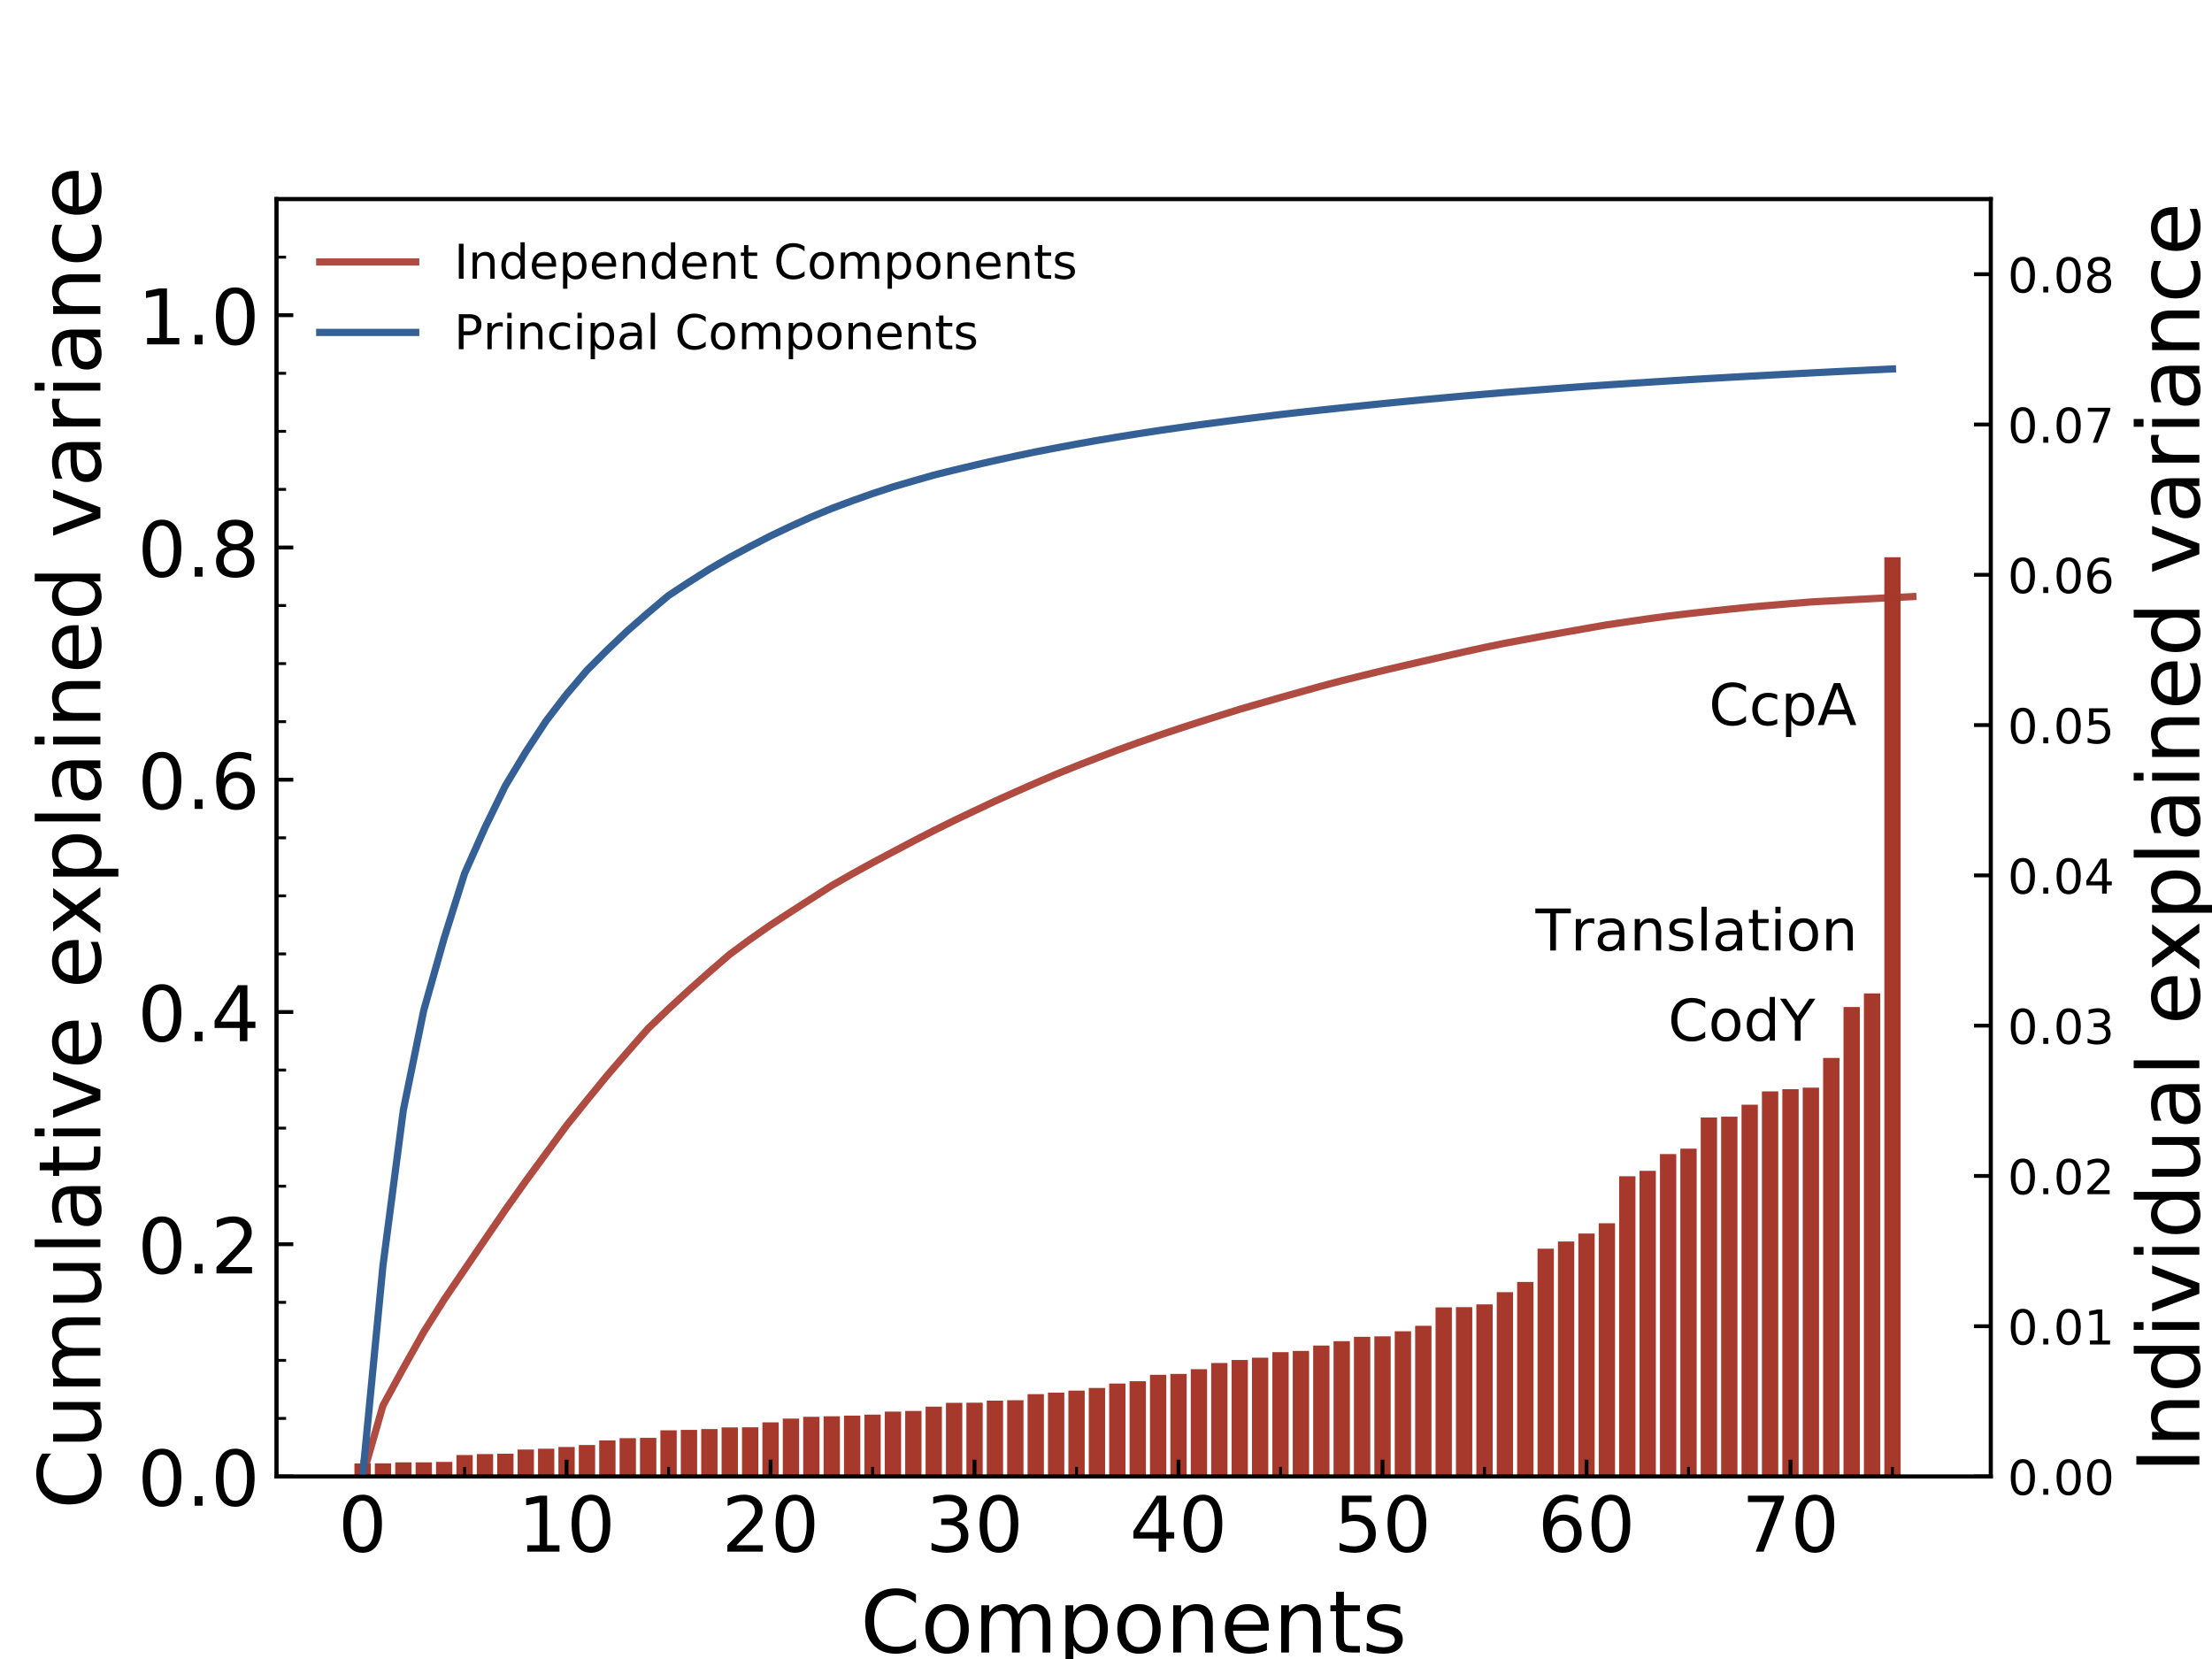 <?xml version="1.0" encoding="utf-8" standalone="no"?>
<!DOCTYPE svg PUBLIC "-//W3C//DTD SVG 1.1//EN"
  "http://www.w3.org/Graphics/SVG/1.1/DTD/svg11.dtd">
<!-- Created with matplotlib (https://matplotlib.org/) -->
<svg height="345.6pt" version="1.1" viewBox="0 0 460.8 345.6" width="460.8pt" xmlns="http://www.w3.org/2000/svg" xmlns:xlink="http://www.w3.org/1999/xlink">
 <defs>
  <style type="text/css">
*{stroke-linecap:butt;stroke-linejoin:round;}
  </style>
 </defs>
 <g id="figure_1">
  <g id="patch_1">
   <path d="M 0 345.6 
L 460.8 345.6 
L 460.8 0 
L 0 0 
z
" style="fill:#ffffff;"/>
  </g>
  <g id="axes_1">
   <g id="text_1">
    <!-- CcpA -->
    <defs>
     <path d="M 64.406 67.281 
L 64.406 56.891 
Q 59.422 61.531 53.781 63.812 
Q 48.141 66.109 41.797 66.109 
Q 29.297 66.109 22.656 58.469 
Q 16.016 50.828 16.016 36.375 
Q 16.016 21.969 22.656 14.328 
Q 29.297 6.688 41.797 6.688 
Q 48.141 6.688 53.781 8.984 
Q 59.422 11.281 64.406 15.922 
L 64.406 5.609 
Q 59.234 2.094 53.438 0.328 
Q 47.656 -1.422 41.219 -1.422 
Q 24.656 -1.422 15.125 8.703 
Q 5.609 18.844 5.609 36.375 
Q 5.609 53.953 15.125 64.078 
Q 24.656 74.219 41.219 74.219 
Q 47.75 74.219 53.531 72.484 
Q 59.328 70.75 64.406 67.281 
z
" id="DejaVuSans-67"/>
     <path d="M 48.781 52.594 
L 48.781 44.188 
Q 44.969 46.297 41.141 47.344 
Q 37.312 48.391 33.406 48.391 
Q 24.656 48.391 19.812 42.844 
Q 14.984 37.312 14.984 27.297 
Q 14.984 17.281 19.812 11.734 
Q 24.656 6.203 33.406 6.203 
Q 37.312 6.203 41.141 7.25 
Q 44.969 8.297 48.781 10.406 
L 48.781 2.094 
Q 45.016 0.344 40.984 -0.531 
Q 36.969 -1.422 32.422 -1.422 
Q 20.062 -1.422 12.781 6.344 
Q 5.516 14.109 5.516 27.297 
Q 5.516 40.672 12.859 48.328 
Q 20.219 56 33.016 56 
Q 37.156 56 41.109 55.141 
Q 45.062 54.297 48.781 52.594 
z
" id="DejaVuSans-99"/>
     <path d="M 18.109 8.203 
L 18.109 -20.797 
L 9.078 -20.797 
L 9.078 54.688 
L 18.109 54.688 
L 18.109 46.391 
Q 20.953 51.266 25.266 53.625 
Q 29.594 56 35.594 56 
Q 45.562 56 51.781 48.094 
Q 58.016 40.188 58.016 27.297 
Q 58.016 14.406 51.781 6.484 
Q 45.562 -1.422 35.594 -1.422 
Q 29.594 -1.422 25.266 0.953 
Q 20.953 3.328 18.109 8.203 
z
M 48.688 27.297 
Q 48.688 37.203 44.609 42.844 
Q 40.531 48.484 33.406 48.484 
Q 26.266 48.484 22.188 42.844 
Q 18.109 37.203 18.109 27.297 
Q 18.109 17.391 22.188 11.75 
Q 26.266 6.109 33.406 6.109 
Q 40.531 6.109 44.609 11.75 
Q 48.688 17.391 48.688 27.297 
z
" id="DejaVuSans-112"/>
     <path d="M 34.188 63.188 
L 20.797 26.906 
L 47.609 26.906 
z
M 28.609 72.906 
L 39.797 72.906 
L 67.578 0 
L 57.328 0 
L 50.688 18.703 
L 17.828 18.703 
L 11.188 0 
L 0.781 0 
z
" id="DejaVuSans-65"/>
    </defs>
    <g transform="translate(355.993 151.048)scale(0.12 -0.12)">
     <use xlink:href="#DejaVuSans-67"/>
     <use x="69.824" xlink:href="#DejaVuSans-99"/>
     <use x="124.805" xlink:href="#DejaVuSans-112"/>
     <use x="188.281" xlink:href="#DejaVuSans-65"/>
    </g>
   </g>
   <g id="patch_2">
    <path clip-path="url(#p60e60716d0)" d="M 73.833 307.584 
L 77.232 307.584 
L 77.232 304.863 
L 73.833 304.863 
z
" style="fill:#a7382c;"/>
   </g>
   <g id="patch_3">
    <path clip-path="url(#p60e60716d0)" d="M 78.082 307.584 
L 81.482 307.584 
L 81.482 304.836 
L 78.082 304.836 
z
" style="fill:#a7382c;"/>
   </g>
   <g id="patch_4">
    <path clip-path="url(#p60e60716d0)" d="M 82.332 307.584 
L 85.731 307.584 
L 85.731 304.634 
L 82.332 304.634 
z
" style="fill:#a7382c;"/>
   </g>
   <g id="patch_5">
    <path clip-path="url(#p60e60716d0)" d="M 86.581 307.584 
L 89.98 307.584 
L 89.98 304.626 
L 86.581 304.626 
z
" style="fill:#a7382c;"/>
   </g>
   <g id="patch_6">
    <path clip-path="url(#p60e60716d0)" d="M 90.83 307.584 
L 94.23 307.584 
L 94.23 304.54 
L 90.83 304.54 
z
" style="fill:#a7382c;"/>
   </g>
   <g id="patch_7">
    <path clip-path="url(#p60e60716d0)" d="M 95.08 307.584 
L 98.479 307.584 
L 98.479 303.108 
L 95.08 303.108 
z
" style="fill:#a7382c;"/>
   </g>
   <g id="patch_8">
    <path clip-path="url(#p60e60716d0)" d="M 99.329 307.584 
L 102.729 307.584 
L 102.729 302.907 
L 99.329 302.907 
z
" style="fill:#a7382c;"/>
   </g>
   <g id="patch_9">
    <path clip-path="url(#p60e60716d0)" d="M 103.579 307.584 
L 106.978 307.584 
L 106.978 302.836 
L 103.579 302.836 
z
" style="fill:#a7382c;"/>
   </g>
   <g id="patch_10">
    <path clip-path="url(#p60e60716d0)" d="M 107.828 307.584 
L 111.227 307.584 
L 111.227 301.962 
L 107.828 301.962 
z
" style="fill:#a7382c;"/>
   </g>
   <g id="patch_11">
    <path clip-path="url(#p60e60716d0)" d="M 112.077 307.584 
L 115.477 307.584 
L 115.477 301.79 
L 112.077 301.79 
z
" style="fill:#a7382c;"/>
   </g>
   <g id="patch_12">
    <path clip-path="url(#p60e60716d0)" d="M 116.327 307.584 
L 119.726 307.584 
L 119.726 301.431 
L 116.327 301.431 
z
" style="fill:#a7382c;"/>
   </g>
   <g id="patch_13">
    <path clip-path="url(#p60e60716d0)" d="M 120.576 307.584 
L 123.976 307.584 
L 123.976 301.023 
L 120.576 301.023 
z
" style="fill:#a7382c;"/>
   </g>
   <g id="patch_14">
    <path clip-path="url(#p60e60716d0)" d="M 124.826 307.584 
L 128.225 307.584 
L 128.225 300.055 
L 124.826 300.055 
z
" style="fill:#a7382c;"/>
   </g>
   <g id="patch_15">
    <path clip-path="url(#p60e60716d0)" d="M 129.075 307.584 
L 132.475 307.584 
L 132.475 299.594 
L 129.075 299.594 
z
" style="fill:#a7382c;"/>
   </g>
   <g id="patch_16">
    <path clip-path="url(#p60e60716d0)" d="M 133.324 307.584 
L 136.724 307.584 
L 136.724 299.537 
L 133.324 299.537 
z
" style="fill:#a7382c;"/>
   </g>
   <g id="patch_17">
    <path clip-path="url(#p60e60716d0)" d="M 137.574 307.584 
L 140.973 307.584 
L 140.973 297.96 
L 137.574 297.96 
z
" style="fill:#a7382c;"/>
   </g>
   <g id="patch_18">
    <path clip-path="url(#p60e60716d0)" d="M 141.823 307.584 
L 145.223 307.584 
L 145.223 297.875 
L 141.823 297.875 
z
" style="fill:#a7382c;"/>
   </g>
   <g id="patch_19">
    <path clip-path="url(#p60e60716d0)" d="M 146.073 307.584 
L 149.472 307.584 
L 149.472 297.701 
L 146.073 297.701 
z
" style="fill:#a7382c;"/>
   </g>
   <g id="patch_20">
    <path clip-path="url(#p60e60716d0)" d="M 150.322 307.584 
L 153.722 307.584 
L 153.722 297.363 
L 150.322 297.363 
z
" style="fill:#a7382c;"/>
   </g>
   <g id="patch_21">
    <path clip-path="url(#p60e60716d0)" d="M 154.571 307.584 
L 157.971 307.584 
L 157.971 297.334 
L 154.571 297.334 
z
" style="fill:#a7382c;"/>
   </g>
   <g id="patch_22">
    <path clip-path="url(#p60e60716d0)" d="M 158.821 307.584 
L 162.22 307.584 
L 162.22 296.303 
L 158.821 296.303 
z
" style="fill:#a7382c;"/>
   </g>
   <g id="patch_23">
    <path clip-path="url(#p60e60716d0)" d="M 163.07 307.584 
L 166.47 307.584 
L 166.47 295.517 
L 163.07 295.517 
z
" style="fill:#a7382c;"/>
   </g>
   <g id="patch_24">
    <path clip-path="url(#p60e60716d0)" d="M 167.32 307.584 
L 170.719 307.584 
L 170.719 295.144 
L 167.32 295.144 
z
" style="fill:#a7382c;"/>
   </g>
   <g id="patch_25">
    <path clip-path="url(#p60e60716d0)" d="M 171.569 307.584 
L 174.969 307.584 
L 174.969 295.03 
L 171.569 295.03 
z
" style="fill:#a7382c;"/>
   </g>
   <g id="patch_26">
    <path clip-path="url(#p60e60716d0)" d="M 175.818 307.584 
L 179.218 307.584 
L 179.218 294.9 
L 175.818 294.9 
z
" style="fill:#a7382c;"/>
   </g>
   <g id="patch_27">
    <path clip-path="url(#p60e60716d0)" d="M 180.068 307.584 
L 183.467 307.584 
L 183.467 294.685 
L 180.068 294.685 
z
" style="fill:#a7382c;"/>
   </g>
   <g id="patch_28">
    <path clip-path="url(#p60e60716d0)" d="M 184.317 307.584 
L 187.717 307.584 
L 187.717 294.069 
L 184.317 294.069 
z
" style="fill:#a7382c;"/>
   </g>
   <g id="patch_29">
    <path clip-path="url(#p60e60716d0)" d="M 188.567 307.584 
L 191.966 307.584 
L 191.966 293.929 
L 188.567 293.929 
z
" style="fill:#a7382c;"/>
   </g>
   <g id="patch_30">
    <path clip-path="url(#p60e60716d0)" d="M 192.816 307.584 
L 196.216 307.584 
L 196.216 293.029 
L 192.816 293.029 
z
" style="fill:#a7382c;"/>
   </g>
   <g id="patch_31">
    <path clip-path="url(#p60e60716d0)" d="M 197.065 307.584 
L 200.465 307.584 
L 200.465 292.233 
L 197.065 292.233 
z
" style="fill:#a7382c;"/>
   </g>
   <g id="patch_32">
    <path clip-path="url(#p60e60716d0)" d="M 201.315 307.584 
L 204.714 307.584 
L 204.714 292.21 
L 201.315 292.21 
z
" style="fill:#a7382c;"/>
   </g>
   <g id="patch_33">
    <path clip-path="url(#p60e60716d0)" d="M 205.564 307.584 
L 208.964 307.584 
L 208.964 291.783 
L 205.564 291.783 
z
" style="fill:#a7382c;"/>
   </g>
   <g id="patch_34">
    <path clip-path="url(#p60e60716d0)" d="M 209.814 307.584 
L 213.213 307.584 
L 213.213 291.695 
L 209.814 291.695 
z
" style="fill:#a7382c;"/>
   </g>
   <g id="patch_35">
    <path clip-path="url(#p60e60716d0)" d="M 214.063 307.584 
L 217.463 307.584 
L 217.463 290.423 
L 214.063 290.423 
z
" style="fill:#a7382c;"/>
   </g>
   <g id="patch_36">
    <path clip-path="url(#p60e60716d0)" d="M 218.312 307.584 
L 221.712 307.584 
L 221.712 290.104 
L 218.312 290.104 
z
" style="fill:#a7382c;"/>
   </g>
   <g id="patch_37">
    <path clip-path="url(#p60e60716d0)" d="M 222.562 307.584 
L 225.961 307.584 
L 225.961 289.687 
L 222.562 289.687 
z
" style="fill:#a7382c;"/>
   </g>
   <g id="patch_38">
    <path clip-path="url(#p60e60716d0)" d="M 226.811 307.584 
L 230.211 307.584 
L 230.211 289.133 
L 226.811 289.133 
z
" style="fill:#a7382c;"/>
   </g>
   <g id="patch_39">
    <path clip-path="url(#p60e60716d0)" d="M 231.061 307.584 
L 234.46 307.584 
L 234.46 288.22 
L 231.061 288.22 
z
" style="fill:#a7382c;"/>
   </g>
   <g id="patch_40">
    <path clip-path="url(#p60e60716d0)" d="M 235.31 307.584 
L 238.71 307.584 
L 238.71 287.739 
L 235.31 287.739 
z
" style="fill:#a7382c;"/>
   </g>
   <g id="patch_41">
    <path clip-path="url(#p60e60716d0)" d="M 239.56 307.584 
L 242.959 307.584 
L 242.959 286.392 
L 239.56 286.392 
z
" style="fill:#a7382c;"/>
   </g>
   <g id="patch_42">
    <path clip-path="url(#p60e60716d0)" d="M 243.809 307.584 
L 247.208 307.584 
L 247.208 286.211 
L 243.809 286.211 
z
" style="fill:#a7382c;"/>
   </g>
   <g id="patch_43">
    <path clip-path="url(#p60e60716d0)" d="M 248.058 307.584 
L 251.458 307.584 
L 251.458 285.228 
L 248.058 285.228 
z
" style="fill:#a7382c;"/>
   </g>
   <g id="patch_44">
    <path clip-path="url(#p60e60716d0)" d="M 252.308 307.584 
L 255.707 307.584 
L 255.707 283.936 
L 252.308 283.936 
z
" style="fill:#a7382c;"/>
   </g>
   <g id="patch_45">
    <path clip-path="url(#p60e60716d0)" d="M 256.557 307.584 
L 259.957 307.584 
L 259.957 283.316 
L 256.557 283.316 
z
" style="fill:#a7382c;"/>
   </g>
   <g id="patch_46">
    <path clip-path="url(#p60e60716d0)" d="M 260.807 307.584 
L 264.206 307.584 
L 264.206 282.837 
L 260.807 282.837 
z
" style="fill:#a7382c;"/>
   </g>
   <g id="patch_47">
    <path clip-path="url(#p60e60716d0)" d="M 265.056 307.584 
L 268.455 307.584 
L 268.455 281.68 
L 265.056 281.68 
z
" style="fill:#a7382c;"/>
   </g>
   <g id="patch_48">
    <path clip-path="url(#p60e60716d0)" d="M 269.305 307.584 
L 272.705 307.584 
L 272.705 281.416 
L 269.305 281.416 
z
" style="fill:#a7382c;"/>
   </g>
   <g id="patch_49">
    <path clip-path="url(#p60e60716d0)" d="M 273.555 307.584 
L 276.954 307.584 
L 276.954 280.306 
L 273.555 280.306 
z
" style="fill:#a7382c;"/>
   </g>
   <g id="patch_50">
    <path clip-path="url(#p60e60716d0)" d="M 277.804 307.584 
L 281.204 307.584 
L 281.204 279.387 
L 277.804 279.387 
z
" style="fill:#a7382c;"/>
   </g>
   <g id="patch_51">
    <path clip-path="url(#p60e60716d0)" d="M 282.054 307.584 
L 285.453 307.584 
L 285.453 278.488 
L 282.054 278.488 
z
" style="fill:#a7382c;"/>
   </g>
   <g id="patch_52">
    <path clip-path="url(#p60e60716d0)" d="M 286.303 307.584 
L 289.703 307.584 
L 289.703 278.384 
L 286.303 278.384 
z
" style="fill:#a7382c;"/>
   </g>
   <g id="patch_53">
    <path clip-path="url(#p60e60716d0)" d="M 290.552 307.584 
L 293.952 307.584 
L 293.952 277.325 
L 290.552 277.325 
z
" style="fill:#a7382c;"/>
   </g>
   <g id="patch_54">
    <path clip-path="url(#p60e60716d0)" d="M 294.802 307.584 
L 298.201 307.584 
L 298.201 276.179 
L 294.802 276.179 
z
" style="fill:#a7382c;"/>
   </g>
   <g id="patch_55">
    <path clip-path="url(#p60e60716d0)" d="M 299.051 307.584 
L 302.451 307.584 
L 302.451 272.349 
L 299.051 272.349 
z
" style="fill:#a7382c;"/>
   </g>
   <g id="patch_56">
    <path clip-path="url(#p60e60716d0)" d="M 303.301 307.584 
L 306.7 307.584 
L 306.7 272.301 
L 303.301 272.301 
z
" style="fill:#a7382c;"/>
   </g>
   <g id="patch_57">
    <path clip-path="url(#p60e60716d0)" d="M 307.55 307.584 
L 310.95 307.584 
L 310.95 271.724 
L 307.55 271.724 
z
" style="fill:#a7382c;"/>
   </g>
   <g id="patch_58">
    <path clip-path="url(#p60e60716d0)" d="M 311.799 307.584 
L 315.199 307.584 
L 315.199 269.182 
L 311.799 269.182 
z
" style="fill:#a7382c;"/>
   </g>
   <g id="patch_59">
    <path clip-path="url(#p60e60716d0)" d="M 316.049 307.584 
L 319.448 307.584 
L 319.448 267.054 
L 316.049 267.054 
z
" style="fill:#a7382c;"/>
   </g>
   <g id="patch_60">
    <path clip-path="url(#p60e60716d0)" d="M 320.298 307.584 
L 323.698 307.584 
L 323.698 260.12 
L 320.298 260.12 
z
" style="fill:#a7382c;"/>
   </g>
   <g id="patch_61">
    <path clip-path="url(#p60e60716d0)" d="M 324.548 307.584 
L 327.947 307.584 
L 327.947 258.625 
L 324.548 258.625 
z
" style="fill:#a7382c;"/>
   </g>
   <g id="patch_62">
    <path clip-path="url(#p60e60716d0)" d="M 328.797 307.584 
L 332.197 307.584 
L 332.197 256.971 
L 328.797 256.971 
z
" style="fill:#a7382c;"/>
   </g>
   <g id="patch_63">
    <path clip-path="url(#p60e60716d0)" d="M 333.046 307.584 
L 336.446 307.584 
L 336.446 254.828 
L 333.046 254.828 
z
" style="fill:#a7382c;"/>
   </g>
   <g id="patch_64">
    <path clip-path="url(#p60e60716d0)" d="M 337.296 307.584 
L 340.695 307.584 
L 340.695 245.039 
L 337.296 245.039 
z
" style="fill:#a7382c;"/>
   </g>
   <g id="patch_65">
    <path clip-path="url(#p60e60716d0)" d="M 341.545 307.584 
L 344.945 307.584 
L 344.945 243.906 
L 341.545 243.906 
z
" style="fill:#a7382c;"/>
   </g>
   <g id="patch_66">
    <path clip-path="url(#p60e60716d0)" d="M 345.795 307.584 
L 349.194 307.584 
L 349.194 240.418 
L 345.795 240.418 
z
" style="fill:#a7382c;"/>
   </g>
   <g id="patch_67">
    <path clip-path="url(#p60e60716d0)" d="M 350.044 307.584 
L 353.444 307.584 
L 353.444 239.282 
L 350.044 239.282 
z
" style="fill:#a7382c;"/>
   </g>
   <g id="patch_68">
    <path clip-path="url(#p60e60716d0)" d="M 354.293 307.584 
L 357.693 307.584 
L 357.693 232.794 
L 354.293 232.794 
z
" style="fill:#a7382c;"/>
   </g>
   <g id="patch_69">
    <path clip-path="url(#p60e60716d0)" d="M 358.543 307.584 
L 361.942 307.584 
L 361.942 232.624 
L 358.543 232.624 
z
" style="fill:#a7382c;"/>
   </g>
   <g id="patch_70">
    <path clip-path="url(#p60e60716d0)" d="M 362.792 307.584 
L 366.192 307.584 
L 366.192 230.125 
L 362.792 230.125 
z
" style="fill:#a7382c;"/>
   </g>
   <g id="patch_71">
    <path clip-path="url(#p60e60716d0)" d="M 367.042 307.584 
L 370.441 307.584 
L 370.441 227.349 
L 367.042 227.349 
z
" style="fill:#a7382c;"/>
   </g>
   <g id="patch_72">
    <path clip-path="url(#p60e60716d0)" d="M 371.291 307.584 
L 374.691 307.584 
L 374.691 226.897 
L 371.291 226.897 
z
" style="fill:#a7382c;"/>
   </g>
   <g id="patch_73">
    <path clip-path="url(#p60e60716d0)" d="M 375.54 307.584 
L 378.94 307.584 
L 378.94 226.584 
L 375.54 226.584 
z
" style="fill:#a7382c;"/>
   </g>
   <g id="patch_74">
    <path clip-path="url(#p60e60716d0)" d="M 379.79 307.584 
L 383.189 307.584 
L 383.189 220.39 
L 379.79 220.39 
z
" style="fill:#a7382c;"/>
   </g>
   <g id="patch_75">
    <path clip-path="url(#p60e60716d0)" d="M 384.039 307.584 
L 387.439 307.584 
L 387.439 209.784 
L 384.039 209.784 
z
" style="fill:#a7382c;"/>
   </g>
   <g id="patch_76">
    <path clip-path="url(#p60e60716d0)" d="M 388.289 307.584 
L 391.688 307.584 
L 391.688 206.941 
L 388.289 206.941 
z
" style="fill:#a7382c;"/>
   </g>
   <g id="patch_77">
    <path clip-path="url(#p60e60716d0)" d="M 392.538 307.584 
L 395.938 307.584 
L 395.938 116.09 
L 392.538 116.09 
z
" style="fill:#a7382c;"/>
   </g>
   <g id="matplotlib.axis_1">
    <g id="ytick_1">
     <g id="line2d_1">
      <defs>
       <path d="M 0 0 
L -3.5 0 
" id="m84e4dee33b" style="stroke:#000000;stroke-width:0.8;"/>
      </defs>
      <g>
       <use style="stroke:#000000;stroke-width:0.8;" x="414.72" xlink:href="#m84e4dee33b" y="307.584"/>
      </g>
     </g>
     <g id="text_2">
      <!-- 0.00 -->
      <defs>
       <path d="M 31.781 66.406 
Q 24.172 66.406 20.328 58.906 
Q 16.5 51.422 16.5 36.375 
Q 16.5 21.391 20.328 13.891 
Q 24.172 6.391 31.781 6.391 
Q 39.453 6.391 43.281 13.891 
Q 47.125 21.391 47.125 36.375 
Q 47.125 51.422 43.281 58.906 
Q 39.453 66.406 31.781 66.406 
z
M 31.781 74.219 
Q 44.047 74.219 50.516 64.516 
Q 56.984 54.828 56.984 36.375 
Q 56.984 17.969 50.516 8.266 
Q 44.047 -1.422 31.781 -1.422 
Q 19.531 -1.422 13.062 8.266 
Q 6.594 17.969 6.594 36.375 
Q 6.594 54.828 13.062 64.516 
Q 19.531 74.219 31.781 74.219 
z
" id="DejaVuSans-48"/>
       <path d="M 10.688 12.406 
L 21 12.406 
L 21 0 
L 10.688 0 
z
" id="DejaVuSans-46"/>
      </defs>
      <g transform="translate(418.22 311.383)scale(0.1 -0.1)">
       <use xlink:href="#DejaVuSans-48"/>
       <use x="63.623" xlink:href="#DejaVuSans-46"/>
       <use x="95.41" xlink:href="#DejaVuSans-48"/>
       <use x="159.033" xlink:href="#DejaVuSans-48"/>
      </g>
     </g>
    </g>
    <g id="ytick_2">
     <g id="line2d_2">
      <g>
       <use style="stroke:#000000;stroke-width:0.8;" x="414.72" xlink:href="#m84e4dee33b" y="276.277"/>
      </g>
     </g>
     <g id="text_3">
      <!-- 0.01 -->
      <defs>
       <path d="M 12.406 8.297 
L 28.516 8.297 
L 28.516 63.922 
L 10.984 60.406 
L 10.984 69.391 
L 28.422 72.906 
L 38.281 72.906 
L 38.281 8.297 
L 54.391 8.297 
L 54.391 0 
L 12.406 0 
z
" id="DejaVuSans-49"/>
      </defs>
      <g transform="translate(418.22 280.076)scale(0.1 -0.1)">
       <use xlink:href="#DejaVuSans-48"/>
       <use x="63.623" xlink:href="#DejaVuSans-46"/>
       <use x="95.41" xlink:href="#DejaVuSans-48"/>
       <use x="159.033" xlink:href="#DejaVuSans-49"/>
      </g>
     </g>
    </g>
    <g id="ytick_3">
     <g id="line2d_3">
      <g>
       <use style="stroke:#000000;stroke-width:0.8;" x="414.72" xlink:href="#m84e4dee33b" y="244.969"/>
      </g>
     </g>
     <g id="text_4">
      <!-- 0.02 -->
      <defs>
       <path d="M 19.188 8.297 
L 53.609 8.297 
L 53.609 0 
L 7.328 0 
L 7.328 8.297 
Q 12.938 14.109 22.625 23.891 
Q 32.328 33.688 34.812 36.531 
Q 39.547 41.844 41.422 45.531 
Q 43.312 49.219 43.312 52.781 
Q 43.312 58.594 39.234 62.25 
Q 35.156 65.922 28.609 65.922 
Q 23.969 65.922 18.812 64.312 
Q 13.672 62.703 7.812 59.422 
L 7.812 69.391 
Q 13.766 71.781 18.938 73 
Q 24.125 74.219 28.422 74.219 
Q 39.75 74.219 46.484 68.547 
Q 53.219 62.891 53.219 53.422 
Q 53.219 48.922 51.531 44.891 
Q 49.859 40.875 45.406 35.406 
Q 44.188 33.984 37.641 27.219 
Q 31.109 20.453 19.188 8.297 
z
" id="DejaVuSans-50"/>
      </defs>
      <g transform="translate(418.22 248.769)scale(0.1 -0.1)">
       <use xlink:href="#DejaVuSans-48"/>
       <use x="63.623" xlink:href="#DejaVuSans-46"/>
       <use x="95.41" xlink:href="#DejaVuSans-48"/>
       <use x="159.033" xlink:href="#DejaVuSans-50"/>
      </g>
     </g>
    </g>
    <g id="ytick_4">
     <g id="line2d_4">
      <g>
       <use style="stroke:#000000;stroke-width:0.8;" x="414.72" xlink:href="#m84e4dee33b" y="213.662"/>
      </g>
     </g>
     <g id="text_5">
      <!-- 0.03 -->
      <defs>
       <path d="M 40.578 39.312 
Q 47.656 37.797 51.625 33 
Q 55.609 28.219 55.609 21.188 
Q 55.609 10.406 48.188 4.484 
Q 40.766 -1.422 27.094 -1.422 
Q 22.516 -1.422 17.656 -0.516 
Q 12.797 0.391 7.625 2.203 
L 7.625 11.719 
Q 11.719 9.328 16.594 8.109 
Q 21.484 6.891 26.812 6.891 
Q 36.078 6.891 40.938 10.547 
Q 45.797 14.203 45.797 21.188 
Q 45.797 27.641 41.281 31.266 
Q 36.766 34.906 28.719 34.906 
L 20.219 34.906 
L 20.219 43.016 
L 29.109 43.016 
Q 36.375 43.016 40.234 45.922 
Q 44.094 48.828 44.094 54.297 
Q 44.094 59.906 40.109 62.906 
Q 36.141 65.922 28.719 65.922 
Q 24.656 65.922 20.016 65.031 
Q 15.375 64.156 9.812 62.312 
L 9.812 71.094 
Q 15.438 72.656 20.344 73.438 
Q 25.25 74.219 29.594 74.219 
Q 40.828 74.219 47.359 69.109 
Q 53.906 64.016 53.906 55.328 
Q 53.906 49.266 50.438 45.094 
Q 46.969 40.922 40.578 39.312 
z
" id="DejaVuSans-51"/>
      </defs>
      <g transform="translate(418.22 217.461)scale(0.1 -0.1)">
       <use xlink:href="#DejaVuSans-48"/>
       <use x="63.623" xlink:href="#DejaVuSans-46"/>
       <use x="95.41" xlink:href="#DejaVuSans-48"/>
       <use x="159.033" xlink:href="#DejaVuSans-51"/>
      </g>
     </g>
    </g>
    <g id="ytick_5">
     <g id="line2d_5">
      <g>
       <use style="stroke:#000000;stroke-width:0.8;" x="414.72" xlink:href="#m84e4dee33b" y="182.355"/>
      </g>
     </g>
     <g id="text_6">
      <!-- 0.04 -->
      <defs>
       <path d="M 37.797 64.312 
L 12.891 25.391 
L 37.797 25.391 
z
M 35.203 72.906 
L 47.609 72.906 
L 47.609 25.391 
L 58.016 25.391 
L 58.016 17.188 
L 47.609 17.188 
L 47.609 0 
L 37.797 0 
L 37.797 17.188 
L 4.891 17.188 
L 4.891 26.703 
z
" id="DejaVuSans-52"/>
      </defs>
      <g transform="translate(418.22 186.154)scale(0.1 -0.1)">
       <use xlink:href="#DejaVuSans-48"/>
       <use x="63.623" xlink:href="#DejaVuSans-46"/>
       <use x="95.41" xlink:href="#DejaVuSans-48"/>
       <use x="159.033" xlink:href="#DejaVuSans-52"/>
      </g>
     </g>
    </g>
    <g id="ytick_6">
     <g id="line2d_6">
      <g>
       <use style="stroke:#000000;stroke-width:0.8;" x="414.72" xlink:href="#m84e4dee33b" y="151.048"/>
      </g>
     </g>
     <g id="text_7">
      <!-- 0.05 -->
      <defs>
       <path d="M 10.797 72.906 
L 49.516 72.906 
L 49.516 64.594 
L 19.828 64.594 
L 19.828 46.734 
Q 21.969 47.469 24.109 47.828 
Q 26.266 48.188 28.422 48.188 
Q 40.625 48.188 47.75 41.5 
Q 54.891 34.812 54.891 23.391 
Q 54.891 11.625 47.562 5.094 
Q 40.234 -1.422 26.906 -1.422 
Q 22.312 -1.422 17.547 -0.641 
Q 12.797 0.141 7.719 1.703 
L 7.719 11.625 
Q 12.109 9.234 16.797 8.062 
Q 21.484 6.891 26.703 6.891 
Q 35.156 6.891 40.078 11.328 
Q 45.016 15.766 45.016 23.391 
Q 45.016 31 40.078 35.438 
Q 35.156 39.891 26.703 39.891 
Q 22.75 39.891 18.812 39.016 
Q 14.891 38.141 10.797 36.281 
z
" id="DejaVuSans-53"/>
      </defs>
      <g transform="translate(418.22 154.847)scale(0.1 -0.1)">
       <use xlink:href="#DejaVuSans-48"/>
       <use x="63.623" xlink:href="#DejaVuSans-46"/>
       <use x="95.41" xlink:href="#DejaVuSans-48"/>
       <use x="159.033" xlink:href="#DejaVuSans-53"/>
      </g>
     </g>
    </g>
    <g id="ytick_7">
     <g id="line2d_7">
      <g>
       <use style="stroke:#000000;stroke-width:0.8;" x="414.72" xlink:href="#m84e4dee33b" y="119.74"/>
      </g>
     </g>
     <g id="text_8">
      <!-- 0.06 -->
      <defs>
       <path d="M 33.016 40.375 
Q 26.375 40.375 22.484 35.828 
Q 18.609 31.297 18.609 23.391 
Q 18.609 15.531 22.484 10.953 
Q 26.375 6.391 33.016 6.391 
Q 39.656 6.391 43.531 10.953 
Q 47.406 15.531 47.406 23.391 
Q 47.406 31.297 43.531 35.828 
Q 39.656 40.375 33.016 40.375 
z
M 52.594 71.297 
L 52.594 62.312 
Q 48.875 64.062 45.094 64.984 
Q 41.312 65.922 37.594 65.922 
Q 27.828 65.922 22.672 59.328 
Q 17.531 52.734 16.797 39.406 
Q 19.672 43.656 24.016 45.922 
Q 28.375 48.188 33.594 48.188 
Q 44.578 48.188 50.953 41.516 
Q 57.328 34.859 57.328 23.391 
Q 57.328 12.156 50.688 5.359 
Q 44.047 -1.422 33.016 -1.422 
Q 20.359 -1.422 13.672 8.266 
Q 6.984 17.969 6.984 36.375 
Q 6.984 53.656 15.188 63.938 
Q 23.391 74.219 37.203 74.219 
Q 40.922 74.219 44.703 73.484 
Q 48.484 72.75 52.594 71.297 
z
" id="DejaVuSans-54"/>
      </defs>
      <g transform="translate(418.22 123.539)scale(0.1 -0.1)">
       <use xlink:href="#DejaVuSans-48"/>
       <use x="63.623" xlink:href="#DejaVuSans-46"/>
       <use x="95.41" xlink:href="#DejaVuSans-48"/>
       <use x="159.033" xlink:href="#DejaVuSans-54"/>
      </g>
     </g>
    </g>
    <g id="ytick_8">
     <g id="line2d_8">
      <g>
       <use style="stroke:#000000;stroke-width:0.8;" x="414.72" xlink:href="#m84e4dee33b" y="88.433"/>
      </g>
     </g>
     <g id="text_9">
      <!-- 0.07 -->
      <defs>
       <path d="M 8.203 72.906 
L 55.078 72.906 
L 55.078 68.703 
L 28.609 0 
L 18.312 0 
L 43.219 64.594 
L 8.203 64.594 
z
" id="DejaVuSans-55"/>
      </defs>
      <g transform="translate(418.22 92.232)scale(0.1 -0.1)">
       <use xlink:href="#DejaVuSans-48"/>
       <use x="63.623" xlink:href="#DejaVuSans-46"/>
       <use x="95.41" xlink:href="#DejaVuSans-48"/>
       <use x="159.033" xlink:href="#DejaVuSans-55"/>
      </g>
     </g>
    </g>
    <g id="ytick_9">
     <g id="line2d_9">
      <g>
       <use style="stroke:#000000;stroke-width:0.8;" x="414.72" xlink:href="#m84e4dee33b" y="57.126"/>
      </g>
     </g>
     <g id="text_10">
      <!-- 0.08 -->
      <defs>
       <path d="M 31.781 34.625 
Q 24.75 34.625 20.719 30.859 
Q 16.703 27.094 16.703 20.516 
Q 16.703 13.922 20.719 10.156 
Q 24.75 6.391 31.781 6.391 
Q 38.812 6.391 42.859 10.172 
Q 46.922 13.969 46.922 20.516 
Q 46.922 27.094 42.891 30.859 
Q 38.875 34.625 31.781 34.625 
z
M 21.922 38.812 
Q 15.578 40.375 12.031 44.719 
Q 8.5 49.078 8.5 55.328 
Q 8.5 64.062 14.719 69.141 
Q 20.953 74.219 31.781 74.219 
Q 42.672 74.219 48.875 69.141 
Q 55.078 64.062 55.078 55.328 
Q 55.078 49.078 51.531 44.719 
Q 48 40.375 41.703 38.812 
Q 48.828 37.156 52.797 32.312 
Q 56.781 27.484 56.781 20.516 
Q 56.781 9.906 50.312 4.234 
Q 43.844 -1.422 31.781 -1.422 
Q 19.734 -1.422 13.25 4.234 
Q 6.781 9.906 6.781 20.516 
Q 6.781 27.484 10.781 32.312 
Q 14.797 37.156 21.922 38.812 
z
M 18.312 54.391 
Q 18.312 48.734 21.844 45.562 
Q 25.391 42.391 31.781 42.391 
Q 38.141 42.391 41.719 45.562 
Q 45.312 48.734 45.312 54.391 
Q 45.312 60.062 41.719 63.234 
Q 38.141 66.406 31.781 66.406 
Q 25.391 66.406 21.844 63.234 
Q 18.312 60.062 18.312 54.391 
z
" id="DejaVuSans-56"/>
      </defs>
      <g transform="translate(418.22 60.925)scale(0.1 -0.1)">
       <use xlink:href="#DejaVuSans-48"/>
       <use x="63.623" xlink:href="#DejaVuSans-46"/>
       <use x="95.41" xlink:href="#DejaVuSans-48"/>
       <use x="159.033" xlink:href="#DejaVuSans-56"/>
      </g>
     </g>
    </g>
    <g id="text_11">
     <!-- Individual explained variance -->
     <defs>
      <path d="M 9.812 72.906 
L 19.672 72.906 
L 19.672 0 
L 9.812 0 
z
" id="DejaVuSans-73"/>
      <path d="M 54.891 33.016 
L 54.891 0 
L 45.906 0 
L 45.906 32.719 
Q 45.906 40.484 42.875 44.328 
Q 39.844 48.188 33.797 48.188 
Q 26.516 48.188 22.312 43.547 
Q 18.109 38.922 18.109 30.906 
L 18.109 0 
L 9.078 0 
L 9.078 54.688 
L 18.109 54.688 
L 18.109 46.188 
Q 21.344 51.125 25.703 53.562 
Q 30.078 56 35.797 56 
Q 45.219 56 50.047 50.172 
Q 54.891 44.344 54.891 33.016 
z
" id="DejaVuSans-110"/>
      <path d="M 45.406 46.391 
L 45.406 75.984 
L 54.391 75.984 
L 54.391 0 
L 45.406 0 
L 45.406 8.203 
Q 42.578 3.328 38.25 0.953 
Q 33.938 -1.422 27.875 -1.422 
Q 17.969 -1.422 11.734 6.484 
Q 5.516 14.406 5.516 27.297 
Q 5.516 40.188 11.734 48.094 
Q 17.969 56 27.875 56 
Q 33.938 56 38.25 53.625 
Q 42.578 51.266 45.406 46.391 
z
M 14.797 27.297 
Q 14.797 17.391 18.875 11.75 
Q 22.953 6.109 30.078 6.109 
Q 37.203 6.109 41.297 11.75 
Q 45.406 17.391 45.406 27.297 
Q 45.406 37.203 41.297 42.844 
Q 37.203 48.484 30.078 48.484 
Q 22.953 48.484 18.875 42.844 
Q 14.797 37.203 14.797 27.297 
z
" id="DejaVuSans-100"/>
      <path d="M 9.422 54.688 
L 18.406 54.688 
L 18.406 0 
L 9.422 0 
z
M 9.422 75.984 
L 18.406 75.984 
L 18.406 64.594 
L 9.422 64.594 
z
" id="DejaVuSans-105"/>
      <path d="M 2.984 54.688 
L 12.5 54.688 
L 29.594 8.797 
L 46.688 54.688 
L 56.203 54.688 
L 35.688 0 
L 23.484 0 
z
" id="DejaVuSans-118"/>
      <path d="M 8.5 21.578 
L 8.5 54.688 
L 17.484 54.688 
L 17.484 21.922 
Q 17.484 14.156 20.5 10.266 
Q 23.531 6.391 29.594 6.391 
Q 36.859 6.391 41.078 11.031 
Q 45.312 15.672 45.312 23.688 
L 45.312 54.688 
L 54.297 54.688 
L 54.297 0 
L 45.312 0 
L 45.312 8.406 
Q 42.047 3.422 37.719 1 
Q 33.406 -1.422 27.688 -1.422 
Q 18.266 -1.422 13.375 4.438 
Q 8.5 10.297 8.5 21.578 
z
M 31.109 56 
z
" id="DejaVuSans-117"/>
      <path d="M 34.281 27.484 
Q 23.391 27.484 19.188 25 
Q 14.984 22.516 14.984 16.5 
Q 14.984 11.719 18.141 8.906 
Q 21.297 6.109 26.703 6.109 
Q 34.188 6.109 38.703 11.406 
Q 43.219 16.703 43.219 25.484 
L 43.219 27.484 
z
M 52.203 31.203 
L 52.203 0 
L 43.219 0 
L 43.219 8.297 
Q 40.141 3.328 35.547 0.953 
Q 30.953 -1.422 24.312 -1.422 
Q 15.922 -1.422 10.953 3.297 
Q 6 8.016 6 15.922 
Q 6 25.141 12.172 29.828 
Q 18.359 34.516 30.609 34.516 
L 43.219 34.516 
L 43.219 35.406 
Q 43.219 41.609 39.141 45 
Q 35.062 48.391 27.688 48.391 
Q 23 48.391 18.547 47.266 
Q 14.109 46.141 10.016 43.891 
L 10.016 52.203 
Q 14.938 54.109 19.578 55.047 
Q 24.219 56 28.609 56 
Q 40.484 56 46.344 49.844 
Q 52.203 43.703 52.203 31.203 
z
" id="DejaVuSans-97"/>
      <path d="M 9.422 75.984 
L 18.406 75.984 
L 18.406 0 
L 9.422 0 
z
" id="DejaVuSans-108"/>
      <path id="DejaVuSans-32"/>
      <path d="M 56.203 29.594 
L 56.203 25.203 
L 14.891 25.203 
Q 15.484 15.922 20.484 11.062 
Q 25.484 6.203 34.422 6.203 
Q 39.594 6.203 44.453 7.469 
Q 49.312 8.734 54.109 11.281 
L 54.109 2.781 
Q 49.266 0.734 44.188 -0.344 
Q 39.109 -1.422 33.891 -1.422 
Q 20.797 -1.422 13.156 6.188 
Q 5.516 13.812 5.516 26.812 
Q 5.516 40.234 12.766 48.109 
Q 20.016 56 32.328 56 
Q 43.359 56 49.781 48.891 
Q 56.203 41.797 56.203 29.594 
z
M 47.219 32.234 
Q 47.125 39.594 43.094 43.984 
Q 39.062 48.391 32.422 48.391 
Q 24.906 48.391 20.391 44.141 
Q 15.875 39.891 15.188 32.172 
z
" id="DejaVuSans-101"/>
      <path d="M 54.891 54.688 
L 35.109 28.078 
L 55.906 0 
L 45.312 0 
L 29.391 21.484 
L 13.484 0 
L 2.875 0 
L 24.125 28.609 
L 4.688 54.688 
L 15.281 54.688 
L 29.781 35.203 
L 44.281 54.688 
z
" id="DejaVuSans-120"/>
      <path d="M 41.109 46.297 
Q 39.594 47.172 37.812 47.578 
Q 36.031 48 33.891 48 
Q 26.266 48 22.188 43.047 
Q 18.109 38.094 18.109 28.812 
L 18.109 0 
L 9.078 0 
L 9.078 54.688 
L 18.109 54.688 
L 18.109 46.188 
Q 20.953 51.172 25.484 53.578 
Q 30.031 56 36.531 56 
Q 37.453 56 38.578 55.875 
Q 39.703 55.766 41.062 55.516 
z
" id="DejaVuSans-114"/>
     </defs>
     <g transform="translate(458.163 306.877)rotate(-90)scale(0.18 -0.18)">
      <use xlink:href="#DejaVuSans-73"/>
      <use x="29.492" xlink:href="#DejaVuSans-110"/>
      <use x="92.871" xlink:href="#DejaVuSans-100"/>
      <use x="156.348" xlink:href="#DejaVuSans-105"/>
      <use x="184.131" xlink:href="#DejaVuSans-118"/>
      <use x="243.311" xlink:href="#DejaVuSans-105"/>
      <use x="271.094" xlink:href="#DejaVuSans-100"/>
      <use x="334.57" xlink:href="#DejaVuSans-117"/>
      <use x="397.949" xlink:href="#DejaVuSans-97"/>
      <use x="459.229" xlink:href="#DejaVuSans-108"/>
      <use x="487.012" xlink:href="#DejaVuSans-32"/>
      <use x="518.799" xlink:href="#DejaVuSans-101"/>
      <use x="580.307" xlink:href="#DejaVuSans-120"/>
      <use x="639.486" xlink:href="#DejaVuSans-112"/>
      <use x="702.963" xlink:href="#DejaVuSans-108"/>
      <use x="730.746" xlink:href="#DejaVuSans-97"/>
      <use x="792.025" xlink:href="#DejaVuSans-105"/>
      <use x="819.809" xlink:href="#DejaVuSans-110"/>
      <use x="883.188" xlink:href="#DejaVuSans-101"/>
      <use x="944.711" xlink:href="#DejaVuSans-100"/>
      <use x="1008.188" xlink:href="#DejaVuSans-32"/>
      <use x="1039.975" xlink:href="#DejaVuSans-118"/>
      <use x="1099.154" xlink:href="#DejaVuSans-97"/>
      <use x="1160.434" xlink:href="#DejaVuSans-114"/>
      <use x="1201.547" xlink:href="#DejaVuSans-105"/>
      <use x="1229.33" xlink:href="#DejaVuSans-97"/>
      <use x="1290.609" xlink:href="#DejaVuSans-110"/>
      <use x="1353.988" xlink:href="#DejaVuSans-99"/>
      <use x="1408.969" xlink:href="#DejaVuSans-101"/>
     </g>
    </g>
   </g>
   <g id="patch_78">
    <path d="M 57.6 307.584 
L 57.6 41.472 
" style="fill:none;stroke:#000000;stroke-linecap:square;stroke-linejoin:miter;stroke-width:0.8;"/>
   </g>
   <g id="patch_79">
    <path d="M 414.72 307.584 
L 414.72 41.472 
" style="fill:none;stroke:#000000;stroke-linecap:square;stroke-linejoin:miter;stroke-width:0.8;"/>
   </g>
   <g id="patch_80">
    <path d="M 57.6 307.584 
L 414.72 307.584 
" style="fill:none;stroke:#000000;stroke-linecap:square;stroke-linejoin:miter;stroke-width:0.8;"/>
   </g>
   <g id="patch_81">
    <path d="M 57.6 41.472 
L 414.72 41.472 
" style="fill:none;stroke:#000000;stroke-linecap:square;stroke-linejoin:miter;stroke-width:0.8;"/>
   </g>
   <g id="text_12">
    <!-- Translation -->
    <defs>
     <path d="M -0.297 72.906 
L 61.375 72.906 
L 61.375 64.594 
L 35.5 64.594 
L 35.5 0 
L 25.594 0 
L 25.594 64.594 
L -0.297 64.594 
z
" id="DejaVuSans-84"/>
     <path d="M 44.281 53.078 
L 44.281 44.578 
Q 40.484 46.531 36.375 47.5 
Q 32.281 48.484 27.875 48.484 
Q 21.188 48.484 17.844 46.438 
Q 14.5 44.391 14.5 40.281 
Q 14.5 37.156 16.891 35.375 
Q 19.281 33.594 26.516 31.984 
L 29.594 31.297 
Q 39.156 29.25 43.188 25.516 
Q 47.219 21.781 47.219 15.094 
Q 47.219 7.469 41.188 3.016 
Q 35.156 -1.422 24.609 -1.422 
Q 20.219 -1.422 15.453 -0.562 
Q 10.688 0.297 5.422 2 
L 5.422 11.281 
Q 10.406 8.688 15.234 7.391 
Q 20.062 6.109 24.812 6.109 
Q 31.156 6.109 34.562 8.281 
Q 37.984 10.453 37.984 14.406 
Q 37.984 18.062 35.516 20.016 
Q 33.062 21.969 24.703 23.781 
L 21.578 24.516 
Q 13.234 26.266 9.516 29.906 
Q 5.812 33.547 5.812 39.891 
Q 5.812 47.609 11.281 51.797 
Q 16.75 56 26.812 56 
Q 31.781 56 36.172 55.266 
Q 40.578 54.547 44.281 53.078 
z
" id="DejaVuSans-115"/>
     <path d="M 18.312 70.219 
L 18.312 54.688 
L 36.812 54.688 
L 36.812 47.703 
L 18.312 47.703 
L 18.312 18.016 
Q 18.312 11.328 20.141 9.422 
Q 21.969 7.516 27.594 7.516 
L 36.812 7.516 
L 36.812 0 
L 27.594 0 
Q 17.188 0 13.234 3.875 
Q 9.281 7.766 9.281 18.016 
L 9.281 47.703 
L 2.688 47.703 
L 2.688 54.688 
L 9.281 54.688 
L 9.281 70.219 
z
" id="DejaVuSans-116"/>
     <path d="M 30.609 48.391 
Q 23.391 48.391 19.188 42.75 
Q 14.984 37.109 14.984 27.297 
Q 14.984 17.484 19.156 11.844 
Q 23.344 6.203 30.609 6.203 
Q 37.797 6.203 41.984 11.859 
Q 46.188 17.531 46.188 27.297 
Q 46.188 37.016 41.984 42.703 
Q 37.797 48.391 30.609 48.391 
z
M 30.609 56 
Q 42.328 56 49.016 48.375 
Q 55.719 40.766 55.719 27.297 
Q 55.719 13.875 49.016 6.219 
Q 42.328 -1.422 30.609 -1.422 
Q 18.844 -1.422 12.172 6.219 
Q 5.516 13.875 5.516 27.297 
Q 5.516 40.766 12.172 48.375 
Q 18.844 56 30.609 56 
z
" id="DejaVuSans-111"/>
    </defs>
    <g transform="translate(319.873 198.008)scale(0.12 -0.12)">
     <use xlink:href="#DejaVuSans-84"/>
     <use x="60.865" xlink:href="#DejaVuSans-114"/>
     <use x="101.979" xlink:href="#DejaVuSans-97"/>
     <use x="163.258" xlink:href="#DejaVuSans-110"/>
     <use x="226.637" xlink:href="#DejaVuSans-115"/>
     <use x="278.736" xlink:href="#DejaVuSans-108"/>
     <use x="306.52" xlink:href="#DejaVuSans-97"/>
     <use x="367.799" xlink:href="#DejaVuSans-116"/>
     <use x="407.008" xlink:href="#DejaVuSans-105"/>
     <use x="434.791" xlink:href="#DejaVuSans-111"/>
     <use x="495.973" xlink:href="#DejaVuSans-110"/>
    </g>
   </g>
   <g id="text_13">
    <!-- CodY -->
    <defs>
     <path d="M -0.203 72.906 
L 10.406 72.906 
L 30.609 42.922 
L 50.688 72.906 
L 61.281 72.906 
L 35.5 34.719 
L 35.5 0 
L 25.594 0 
L 25.594 34.719 
z
" id="DejaVuSans-89"/>
    </defs>
    <g transform="translate(347.494 216.793)scale(0.12 -0.12)">
     <use xlink:href="#DejaVuSans-67"/>
     <use x="69.824" xlink:href="#DejaVuSans-111"/>
     <use x="131.006" xlink:href="#DejaVuSans-100"/>
     <use x="194.482" xlink:href="#DejaVuSans-89"/>
    </g>
   </g>
  </g>
  <g id="axes_2">
   <g id="line2d_10">
    <path clip-path="url(#p60e60716d0)" d="M 75.532 307.584 
L 79.782 292.787 
L 84.031 285.01 
L 88.281 277.452 
L 92.53 270.715 
L 96.78 264.456 
L 101.029 258.221 
L 105.278 252.021 
L 109.528 246.035 
L 113.777 240.243 
L 118.027 234.464 
L 122.276 229.186 
L 126.525 223.996 
L 130.775 219.075 
L 135.024 214.242 
L 139.274 210.165 
L 143.523 206.254 
L 147.772 202.471 
L 152.022 198.804 
L 156.271 195.672 
L 160.521 192.704 
L 164.77 189.933 
L 169.019 187.207 
L 173.269 184.484 
L 177.518 182.057 
L 181.768 179.719 
L 186.017 177.463 
L 190.266 175.214 
L 194.516 173.036 
L 198.765 170.928 
L 203.015 168.906 
L 207.264 166.904 
L 211.513 164.992 
L 215.763 163.117 
L 220.012 161.289 
L 224.262 159.562 
L 228.511 157.91 
L 232.76 156.273 
L 237.01 154.739 
L 241.259 153.243 
L 245.509 151.817 
L 249.758 150.434 
L 254.008 149.083 
L 258.257 147.757 
L 262.506 146.529 
L 266.756 145.308 
L 271.005 144.12 
L 275.255 142.934 
L 279.504 141.81 
L 283.753 140.754 
L 288.003 139.71 
L 292.252 138.713 
L 296.502 137.733 
L 300.751 136.763 
L 305 135.802 
L 309.25 134.87 
L 313.499 133.998 
L 317.749 133.206 
L 321.998 132.416 
L 326.247 131.652 
L 330.497 130.902 
L 334.746 130.158 
L 338.996 129.537 
L 343.245 128.919 
L 347.494 128.337 
L 351.744 127.83 
L 355.993 127.355 
L 360.243 126.907 
L 364.492 126.473 
L 368.741 126.106 
L 372.991 125.744 
L 377.24 125.399 
L 381.49 125.163 
L 385.739 124.935 
L 389.988 124.707 
L 394.238 124.494 
L 398.487 124.284 
" style="fill:none;stroke:#a7382c;stroke-linecap:square;stroke-opacity:0.9;stroke-width:1.5;"/>
   </g>
   <g id="matplotlib.axis_2">
    <g id="xtick_1">
     <g id="line2d_11">
      <defs>
       <path d="M 0 0 
L 0 -3.5 
" id="ma10df9d020" style="stroke:#000000;stroke-width:0.8;"/>
      </defs>
      <g>
       <use style="stroke:#000000;stroke-width:0.8;" x="75.532" xlink:href="#ma10df9d020" y="307.584"/>
      </g>
     </g>
     <g id="text_14">
      <!-- 0 -->
      <g transform="translate(70.442 323.241)scale(0.16 -0.16)">
       <use xlink:href="#DejaVuSans-48"/>
      </g>
     </g>
    </g>
    <g id="xtick_2">
     <g id="line2d_12">
      <g>
       <use style="stroke:#000000;stroke-width:0.8;" x="118.027" xlink:href="#ma10df9d020" y="307.584"/>
      </g>
     </g>
     <g id="text_15">
      <!-- 10 -->
      <g transform="translate(107.847 323.241)scale(0.16 -0.16)">
       <use xlink:href="#DejaVuSans-49"/>
       <use x="63.623" xlink:href="#DejaVuSans-48"/>
      </g>
     </g>
    </g>
    <g id="xtick_3">
     <g id="line2d_13">
      <g>
       <use style="stroke:#000000;stroke-width:0.8;" x="160.521" xlink:href="#ma10df9d020" y="307.584"/>
      </g>
     </g>
     <g id="text_16">
      <!-- 20 -->
      <g transform="translate(150.341 323.241)scale(0.16 -0.16)">
       <use xlink:href="#DejaVuSans-50"/>
       <use x="63.623" xlink:href="#DejaVuSans-48"/>
      </g>
     </g>
    </g>
    <g id="xtick_4">
     <g id="line2d_14">
      <g>
       <use style="stroke:#000000;stroke-width:0.8;" x="203.015" xlink:href="#ma10df9d020" y="307.584"/>
      </g>
     </g>
     <g id="text_17">
      <!-- 30 -->
      <g transform="translate(192.835 323.241)scale(0.16 -0.16)">
       <use xlink:href="#DejaVuSans-51"/>
       <use x="63.623" xlink:href="#DejaVuSans-48"/>
      </g>
     </g>
    </g>
    <g id="xtick_5">
     <g id="line2d_15">
      <g>
       <use style="stroke:#000000;stroke-width:0.8;" x="245.509" xlink:href="#ma10df9d020" y="307.584"/>
      </g>
     </g>
     <g id="text_18">
      <!-- 40 -->
      <g transform="translate(235.329 323.241)scale(0.16 -0.16)">
       <use xlink:href="#DejaVuSans-52"/>
       <use x="63.623" xlink:href="#DejaVuSans-48"/>
      </g>
     </g>
    </g>
    <g id="xtick_6">
     <g id="line2d_16">
      <g>
       <use style="stroke:#000000;stroke-width:0.8;" x="288.003" xlink:href="#ma10df9d020" y="307.584"/>
      </g>
     </g>
     <g id="text_19">
      <!-- 50 -->
      <g transform="translate(277.823 323.241)scale(0.16 -0.16)">
       <use xlink:href="#DejaVuSans-53"/>
       <use x="63.623" xlink:href="#DejaVuSans-48"/>
      </g>
     </g>
    </g>
    <g id="xtick_7">
     <g id="line2d_17">
      <g>
       <use style="stroke:#000000;stroke-width:0.8;" x="330.497" xlink:href="#ma10df9d020" y="307.584"/>
      </g>
     </g>
     <g id="text_20">
      <!-- 60 -->
      <g transform="translate(320.317 323.241)scale(0.16 -0.16)">
       <use xlink:href="#DejaVuSans-54"/>
       <use x="63.623" xlink:href="#DejaVuSans-48"/>
      </g>
     </g>
    </g>
    <g id="xtick_8">
     <g id="line2d_18">
      <g>
       <use style="stroke:#000000;stroke-width:0.8;" x="372.991" xlink:href="#ma10df9d020" y="307.584"/>
      </g>
     </g>
     <g id="text_21">
      <!-- 70 -->
      <g transform="translate(362.811 323.241)scale(0.16 -0.16)">
       <use xlink:href="#DejaVuSans-55"/>
       <use x="63.623" xlink:href="#DejaVuSans-48"/>
      </g>
     </g>
    </g>
    <g id="xtick_9">
     <g id="line2d_19">
      <defs>
       <path d="M 0 0 
L 0 -2 
" id="mbc751bd5bb" style="stroke:#000000;stroke-width:0.6;"/>
      </defs>
      <g>
       <use style="stroke:#000000;stroke-width:0.6;" x="96.78" xlink:href="#mbc751bd5bb" y="307.584"/>
      </g>
     </g>
    </g>
    <g id="xtick_10">
     <g id="line2d_20">
      <g>
       <use style="stroke:#000000;stroke-width:0.6;" x="139.274" xlink:href="#mbc751bd5bb" y="307.584"/>
      </g>
     </g>
    </g>
    <g id="xtick_11">
     <g id="line2d_21">
      <g>
       <use style="stroke:#000000;stroke-width:0.6;" x="181.768" xlink:href="#mbc751bd5bb" y="307.584"/>
      </g>
     </g>
    </g>
    <g id="xtick_12">
     <g id="line2d_22">
      <g>
       <use style="stroke:#000000;stroke-width:0.6;" x="224.262" xlink:href="#mbc751bd5bb" y="307.584"/>
      </g>
     </g>
    </g>
    <g id="xtick_13">
     <g id="line2d_23">
      <g>
       <use style="stroke:#000000;stroke-width:0.6;" x="266.756" xlink:href="#mbc751bd5bb" y="307.584"/>
      </g>
     </g>
    </g>
    <g id="xtick_14">
     <g id="line2d_24">
      <g>
       <use style="stroke:#000000;stroke-width:0.6;" x="309.25" xlink:href="#mbc751bd5bb" y="307.584"/>
      </g>
     </g>
    </g>
    <g id="xtick_15">
     <g id="line2d_25">
      <g>
       <use style="stroke:#000000;stroke-width:0.6;" x="351.744" xlink:href="#mbc751bd5bb" y="307.584"/>
      </g>
     </g>
    </g>
    <g id="xtick_16">
     <g id="line2d_26">
      <g>
       <use style="stroke:#000000;stroke-width:0.6;" x="394.238" xlink:href="#mbc751bd5bb" y="307.584"/>
      </g>
     </g>
    </g>
    <g id="text_22">
     <!-- Components -->
     <defs>
      <path d="M 52 44.188 
Q 55.375 50.25 60.062 53.125 
Q 64.75 56 71.094 56 
Q 79.641 56 84.281 50.016 
Q 88.922 44.047 88.922 33.016 
L 88.922 0 
L 79.891 0 
L 79.891 32.719 
Q 79.891 40.578 77.094 44.375 
Q 74.312 48.188 68.609 48.188 
Q 61.625 48.188 57.562 43.547 
Q 53.516 38.922 53.516 30.906 
L 53.516 0 
L 44.484 0 
L 44.484 32.719 
Q 44.484 40.625 41.703 44.406 
Q 38.922 48.188 33.109 48.188 
Q 26.219 48.188 22.156 43.531 
Q 18.109 38.875 18.109 30.906 
L 18.109 0 
L 9.078 0 
L 9.078 54.688 
L 18.109 54.688 
L 18.109 46.188 
Q 21.188 51.219 25.484 53.609 
Q 29.781 56 35.688 56 
Q 41.656 56 45.828 52.969 
Q 50 49.953 52 44.188 
z
" id="DejaVuSans-109"/>
     </defs>
     <g transform="translate(179.22 344.246)scale(0.18 -0.18)">
      <use xlink:href="#DejaVuSans-67"/>
      <use x="69.824" xlink:href="#DejaVuSans-111"/>
      <use x="131.006" xlink:href="#DejaVuSans-109"/>
      <use x="228.418" xlink:href="#DejaVuSans-112"/>
      <use x="291.895" xlink:href="#DejaVuSans-111"/>
      <use x="353.076" xlink:href="#DejaVuSans-110"/>
      <use x="416.455" xlink:href="#DejaVuSans-101"/>
      <use x="477.979" xlink:href="#DejaVuSans-110"/>
      <use x="541.357" xlink:href="#DejaVuSans-116"/>
      <use x="580.566" xlink:href="#DejaVuSans-115"/>
     </g>
    </g>
   </g>
   <g id="matplotlib.axis_3">
    <g id="ytick_10">
     <g id="line2d_27">
      <defs>
       <path d="M 0 0 
L 3.5 0 
" id="ma4722f1713" style="stroke:#000000;stroke-width:0.8;"/>
      </defs>
      <g>
       <use style="stroke:#000000;stroke-width:0.8;" x="57.6" xlink:href="#ma4722f1713" y="307.584"/>
      </g>
     </g>
     <g id="text_23">
      <!-- 0.0 -->
      <g transform="translate(28.655 313.663)scale(0.16 -0.16)">
       <use xlink:href="#DejaVuSans-48"/>
       <use x="63.623" xlink:href="#DejaVuSans-46"/>
       <use x="95.41" xlink:href="#DejaVuSans-48"/>
      </g>
     </g>
    </g>
    <g id="ytick_11">
     <g id="line2d_28">
      <g>
       <use style="stroke:#000000;stroke-width:0.8;" x="57.6" xlink:href="#ma4722f1713" y="259.2"/>
      </g>
     </g>
     <g id="text_24">
      <!-- 0.2 -->
      <g transform="translate(28.655 265.279)scale(0.16 -0.16)">
       <use xlink:href="#DejaVuSans-48"/>
       <use x="63.623" xlink:href="#DejaVuSans-46"/>
       <use x="95.41" xlink:href="#DejaVuSans-50"/>
      </g>
     </g>
    </g>
    <g id="ytick_12">
     <g id="line2d_29">
      <g>
       <use style="stroke:#000000;stroke-width:0.8;" x="57.6" xlink:href="#ma4722f1713" y="210.816"/>
      </g>
     </g>
     <g id="text_25">
      <!-- 0.4 -->
      <g transform="translate(28.655 216.895)scale(0.16 -0.16)">
       <use xlink:href="#DejaVuSans-48"/>
       <use x="63.623" xlink:href="#DejaVuSans-46"/>
       <use x="95.41" xlink:href="#DejaVuSans-52"/>
      </g>
     </g>
    </g>
    <g id="ytick_13">
     <g id="line2d_30">
      <g>
       <use style="stroke:#000000;stroke-width:0.8;" x="57.6" xlink:href="#ma4722f1713" y="162.432"/>
      </g>
     </g>
     <g id="text_26">
      <!-- 0.6 -->
      <g transform="translate(28.655 168.511)scale(0.16 -0.16)">
       <use xlink:href="#DejaVuSans-48"/>
       <use x="63.623" xlink:href="#DejaVuSans-46"/>
       <use x="95.41" xlink:href="#DejaVuSans-54"/>
      </g>
     </g>
    </g>
    <g id="ytick_14">
     <g id="line2d_31">
      <g>
       <use style="stroke:#000000;stroke-width:0.8;" x="57.6" xlink:href="#ma4722f1713" y="114.048"/>
      </g>
     </g>
     <g id="text_27">
      <!-- 0.8 -->
      <g transform="translate(28.655 120.127)scale(0.16 -0.16)">
       <use xlink:href="#DejaVuSans-48"/>
       <use x="63.623" xlink:href="#DejaVuSans-46"/>
       <use x="95.41" xlink:href="#DejaVuSans-56"/>
      </g>
     </g>
    </g>
    <g id="ytick_15">
     <g id="line2d_32">
      <g>
       <use style="stroke:#000000;stroke-width:0.8;" x="57.6" xlink:href="#ma4722f1713" y="65.664"/>
      </g>
     </g>
     <g id="text_28">
      <!-- 1.0 -->
      <g transform="translate(28.655 71.743)scale(0.16 -0.16)">
       <use xlink:href="#DejaVuSans-49"/>
       <use x="63.623" xlink:href="#DejaVuSans-46"/>
       <use x="95.41" xlink:href="#DejaVuSans-48"/>
      </g>
     </g>
    </g>
    <g id="ytick_16">
     <g id="line2d_33">
      <defs>
       <path d="M 0 0 
L 2 0 
" id="m5fb496d126" style="stroke:#000000;stroke-width:0.6;"/>
      </defs>
      <g>
       <use style="stroke:#000000;stroke-width:0.6;" x="57.6" xlink:href="#m5fb496d126" y="295.488"/>
      </g>
     </g>
    </g>
    <g id="ytick_17">
     <g id="line2d_34">
      <g>
       <use style="stroke:#000000;stroke-width:0.6;" x="57.6" xlink:href="#m5fb496d126" y="283.392"/>
      </g>
     </g>
    </g>
    <g id="ytick_18">
     <g id="line2d_35">
      <g>
       <use style="stroke:#000000;stroke-width:0.6;" x="57.6" xlink:href="#m5fb496d126" y="271.296"/>
      </g>
     </g>
    </g>
    <g id="ytick_19">
     <g id="line2d_36">
      <g>
       <use style="stroke:#000000;stroke-width:0.6;" x="57.6" xlink:href="#m5fb496d126" y="247.104"/>
      </g>
     </g>
    </g>
    <g id="ytick_20">
     <g id="line2d_37">
      <g>
       <use style="stroke:#000000;stroke-width:0.6;" x="57.6" xlink:href="#m5fb496d126" y="235.008"/>
      </g>
     </g>
    </g>
    <g id="ytick_21">
     <g id="line2d_38">
      <g>
       <use style="stroke:#000000;stroke-width:0.6;" x="57.6" xlink:href="#m5fb496d126" y="222.912"/>
      </g>
     </g>
    </g>
    <g id="ytick_22">
     <g id="line2d_39">
      <g>
       <use style="stroke:#000000;stroke-width:0.6;" x="57.6" xlink:href="#m5fb496d126" y="198.72"/>
      </g>
     </g>
    </g>
    <g id="ytick_23">
     <g id="line2d_40">
      <g>
       <use style="stroke:#000000;stroke-width:0.6;" x="57.6" xlink:href="#m5fb496d126" y="186.624"/>
      </g>
     </g>
    </g>
    <g id="ytick_24">
     <g id="line2d_41">
      <g>
       <use style="stroke:#000000;stroke-width:0.6;" x="57.6" xlink:href="#m5fb496d126" y="174.528"/>
      </g>
     </g>
    </g>
    <g id="ytick_25">
     <g id="line2d_42">
      <g>
       <use style="stroke:#000000;stroke-width:0.6;" x="57.6" xlink:href="#m5fb496d126" y="150.336"/>
      </g>
     </g>
    </g>
    <g id="ytick_26">
     <g id="line2d_43">
      <g>
       <use style="stroke:#000000;stroke-width:0.6;" x="57.6" xlink:href="#m5fb496d126" y="138.24"/>
      </g>
     </g>
    </g>
    <g id="ytick_27">
     <g id="line2d_44">
      <g>
       <use style="stroke:#000000;stroke-width:0.6;" x="57.6" xlink:href="#m5fb496d126" y="126.144"/>
      </g>
     </g>
    </g>
    <g id="ytick_28">
     <g id="line2d_45">
      <g>
       <use style="stroke:#000000;stroke-width:0.6;" x="57.6" xlink:href="#m5fb496d126" y="101.952"/>
      </g>
     </g>
    </g>
    <g id="ytick_29">
     <g id="line2d_46">
      <g>
       <use style="stroke:#000000;stroke-width:0.6;" x="57.6" xlink:href="#m5fb496d126" y="89.856"/>
      </g>
     </g>
    </g>
    <g id="ytick_30">
     <g id="line2d_47">
      <g>
       <use style="stroke:#000000;stroke-width:0.6;" x="57.6" xlink:href="#m5fb496d126" y="77.76"/>
      </g>
     </g>
    </g>
    <g id="ytick_31">
     <g id="line2d_48">
      <g>
       <use style="stroke:#000000;stroke-width:0.6;" x="57.6" xlink:href="#m5fb496d126" y="53.568"/>
      </g>
     </g>
    </g>
    <g id="ytick_32">
     <g id="line2d_49">
      <g>
       <use style="stroke:#000000;stroke-width:0.6;" x="57.6" xlink:href="#m5fb496d126" y="41.472"/>
      </g>
     </g>
    </g>
    <g id="text_29">
     <!-- Cumulative explained variance -->
     <g transform="translate(20.912 314.412)rotate(-90)scale(0.18 -0.18)">
      <use xlink:href="#DejaVuSans-67"/>
      <use x="69.824" xlink:href="#DejaVuSans-117"/>
      <use x="133.203" xlink:href="#DejaVuSans-109"/>
      <use x="230.615" xlink:href="#DejaVuSans-117"/>
      <use x="293.994" xlink:href="#DejaVuSans-108"/>
      <use x="321.777" xlink:href="#DejaVuSans-97"/>
      <use x="383.057" xlink:href="#DejaVuSans-116"/>
      <use x="422.266" xlink:href="#DejaVuSans-105"/>
      <use x="450.049" xlink:href="#DejaVuSans-118"/>
      <use x="509.229" xlink:href="#DejaVuSans-101"/>
      <use x="570.752" xlink:href="#DejaVuSans-32"/>
      <use x="602.539" xlink:href="#DejaVuSans-101"/>
      <use x="664.047" xlink:href="#DejaVuSans-120"/>
      <use x="723.227" xlink:href="#DejaVuSans-112"/>
      <use x="786.703" xlink:href="#DejaVuSans-108"/>
      <use x="814.486" xlink:href="#DejaVuSans-97"/>
      <use x="875.766" xlink:href="#DejaVuSans-105"/>
      <use x="903.549" xlink:href="#DejaVuSans-110"/>
      <use x="966.928" xlink:href="#DejaVuSans-101"/>
      <use x="1028.451" xlink:href="#DejaVuSans-100"/>
      <use x="1091.928" xlink:href="#DejaVuSans-32"/>
      <use x="1123.715" xlink:href="#DejaVuSans-118"/>
      <use x="1182.895" xlink:href="#DejaVuSans-97"/>
      <use x="1244.174" xlink:href="#DejaVuSans-114"/>
      <use x="1285.287" xlink:href="#DejaVuSans-105"/>
      <use x="1313.07" xlink:href="#DejaVuSans-97"/>
      <use x="1374.35" xlink:href="#DejaVuSans-110"/>
      <use x="1437.729" xlink:href="#DejaVuSans-99"/>
      <use x="1492.709" xlink:href="#DejaVuSans-101"/>
     </g>
    </g>
   </g>
   <g id="line2d_50">
    <path clip-path="url(#p60e60716d0)" d="M 75.532 307.584 
L 79.782 263.615 
L 84.031 231.194 
L 88.281 210.442 
L 92.53 195.423 
L 96.78 181.959 
L 101.029 172.404 
L 105.278 163.689 
L 109.528 156.638 
L 113.777 150.17 
L 118.027 144.626 
L 122.276 139.631 
L 126.525 135.376 
L 130.775 131.344 
L 135.024 127.636 
L 139.274 124.053 
L 143.523 121.265 
L 147.772 118.572 
L 152.022 116.114 
L 156.271 113.839 
L 160.521 111.641 
L 164.77 109.623 
L 169.019 107.689 
L 173.269 105.92 
L 177.518 104.331 
L 181.768 102.829 
L 186.017 101.426 
L 190.266 100.194 
L 194.516 98.978 
L 198.765 97.923 
L 203.015 96.911 
L 207.264 95.943 
L 211.513 95.02 
L 215.763 94.128 
L 220.012 93.31 
L 224.262 92.511 
L 228.511 91.757 
L 232.76 91.047 
L 237.01 90.366 
L 241.259 89.712 
L 245.509 89.1 
L 249.758 88.506 
L 254.008 87.948 
L 258.257 87.396 
L 262.506 86.87 
L 266.756 86.352 
L 271.005 85.87 
L 275.255 85.412 
L 279.504 84.963 
L 283.753 84.521 
L 288.003 84.086 
L 292.252 83.672 
L 296.502 83.261 
L 300.751 82.871 
L 305 82.485 
L 309.25 82.119 
L 313.499 81.761 
L 317.749 81.432 
L 321.998 81.107 
L 326.247 80.788 
L 330.497 80.474 
L 334.746 80.184 
L 338.996 79.904 
L 343.245 79.629 
L 347.494 79.362 
L 351.744 79.096 
L 355.993 78.847 
L 360.243 78.603 
L 364.492 78.369 
L 368.741 78.138 
L 372.991 77.91 
L 377.24 77.688 
L 381.49 77.471 
L 385.739 77.263 
L 389.988 77.058 
L 394.238 76.859 
" style="fill:none;stroke:#356095;stroke-linecap:square;stroke-width:1.5;"/>
   </g>
   <g id="patch_82">
    <path d="M 57.6 307.584 
L 57.6 41.472 
" style="fill:none;stroke:#000000;stroke-linecap:square;stroke-linejoin:miter;stroke-width:0.8;"/>
   </g>
   <g id="patch_83">
    <path d="M 414.72 307.584 
L 414.72 41.472 
" style="fill:none;stroke:#000000;stroke-linecap:square;stroke-linejoin:miter;stroke-width:0.8;"/>
   </g>
   <g id="patch_84">
    <path d="M 57.6 307.584 
L 414.72 307.584 
" style="fill:none;stroke:#000000;stroke-linecap:square;stroke-linejoin:miter;stroke-width:0.8;"/>
   </g>
   <g id="patch_85">
    <path d="M 57.6 41.472 
L 414.72 41.472 
" style="fill:none;stroke:#000000;stroke-linecap:square;stroke-linejoin:miter;stroke-width:0.8;"/>
   </g>
   <g id="legend_1">
    <g id="line2d_51">
     <path d="M 66.6 54.57 
L 86.6 54.57 
" style="fill:none;stroke:#a7382c;stroke-linecap:square;stroke-opacity:0.9;stroke-width:1.5;"/>
    </g>
    <g id="line2d_52"/>
    <g id="text_30">
     <!-- Independent Components -->
     <g transform="translate(94.6 58.07)scale(0.1 -0.1)">
      <use xlink:href="#DejaVuSans-73"/>
      <use x="29.492" xlink:href="#DejaVuSans-110"/>
      <use x="92.871" xlink:href="#DejaVuSans-100"/>
      <use x="156.348" xlink:href="#DejaVuSans-101"/>
      <use x="217.871" xlink:href="#DejaVuSans-112"/>
      <use x="281.348" xlink:href="#DejaVuSans-101"/>
      <use x="342.871" xlink:href="#DejaVuSans-110"/>
      <use x="406.25" xlink:href="#DejaVuSans-100"/>
      <use x="469.727" xlink:href="#DejaVuSans-101"/>
      <use x="531.25" xlink:href="#DejaVuSans-110"/>
      <use x="594.629" xlink:href="#DejaVuSans-116"/>
      <use x="633.838" xlink:href="#DejaVuSans-32"/>
      <use x="665.625" xlink:href="#DejaVuSans-67"/>
      <use x="735.449" xlink:href="#DejaVuSans-111"/>
      <use x="796.631" xlink:href="#DejaVuSans-109"/>
      <use x="894.043" xlink:href="#DejaVuSans-112"/>
      <use x="957.52" xlink:href="#DejaVuSans-111"/>
      <use x="1018.701" xlink:href="#DejaVuSans-110"/>
      <use x="1082.08" xlink:href="#DejaVuSans-101"/>
      <use x="1143.604" xlink:href="#DejaVuSans-110"/>
      <use x="1206.982" xlink:href="#DejaVuSans-116"/>
      <use x="1246.191" xlink:href="#DejaVuSans-115"/>
     </g>
    </g>
    <g id="line2d_53">
     <path d="M 66.6 69.249 
L 86.6 69.249 
" style="fill:none;stroke:#356095;stroke-linecap:square;stroke-width:1.5;"/>
    </g>
    <g id="line2d_54"/>
    <g id="text_31">
     <!-- Principal Components -->
     <defs>
      <path d="M 19.672 64.797 
L 19.672 37.406 
L 32.078 37.406 
Q 38.969 37.406 42.719 40.969 
Q 46.484 44.531 46.484 51.125 
Q 46.484 57.672 42.719 61.234 
Q 38.969 64.797 32.078 64.797 
z
M 9.812 72.906 
L 32.078 72.906 
Q 44.344 72.906 50.609 67.359 
Q 56.891 61.812 56.891 51.125 
Q 56.891 40.328 50.609 34.812 
Q 44.344 29.297 32.078 29.297 
L 19.672 29.297 
L 19.672 0 
L 9.812 0 
z
" id="DejaVuSans-80"/>
     </defs>
     <g transform="translate(94.6 72.749)scale(0.1 -0.1)">
      <use xlink:href="#DejaVuSans-80"/>
      <use x="60.287" xlink:href="#DejaVuSans-114"/>
      <use x="101.4" xlink:href="#DejaVuSans-105"/>
      <use x="129.184" xlink:href="#DejaVuSans-110"/>
      <use x="192.562" xlink:href="#DejaVuSans-99"/>
      <use x="247.543" xlink:href="#DejaVuSans-105"/>
      <use x="275.326" xlink:href="#DejaVuSans-112"/>
      <use x="338.803" xlink:href="#DejaVuSans-97"/>
      <use x="400.082" xlink:href="#DejaVuSans-108"/>
      <use x="427.865" xlink:href="#DejaVuSans-32"/>
      <use x="459.652" xlink:href="#DejaVuSans-67"/>
      <use x="529.477" xlink:href="#DejaVuSans-111"/>
      <use x="590.658" xlink:href="#DejaVuSans-109"/>
      <use x="688.07" xlink:href="#DejaVuSans-112"/>
      <use x="751.547" xlink:href="#DejaVuSans-111"/>
      <use x="812.729" xlink:href="#DejaVuSans-110"/>
      <use x="876.107" xlink:href="#DejaVuSans-101"/>
      <use x="937.631" xlink:href="#DejaVuSans-110"/>
      <use x="1001.01" xlink:href="#DejaVuSans-116"/>
      <use x="1040.219" xlink:href="#DejaVuSans-115"/>
     </g>
    </g>
   </g>
  </g>
 </g>
 <defs>
  <clipPath id="p60e60716d0">
   <rect height="266.112" width="357.12" x="57.6" y="41.472"/>
  </clipPath>
 </defs>
</svg>
